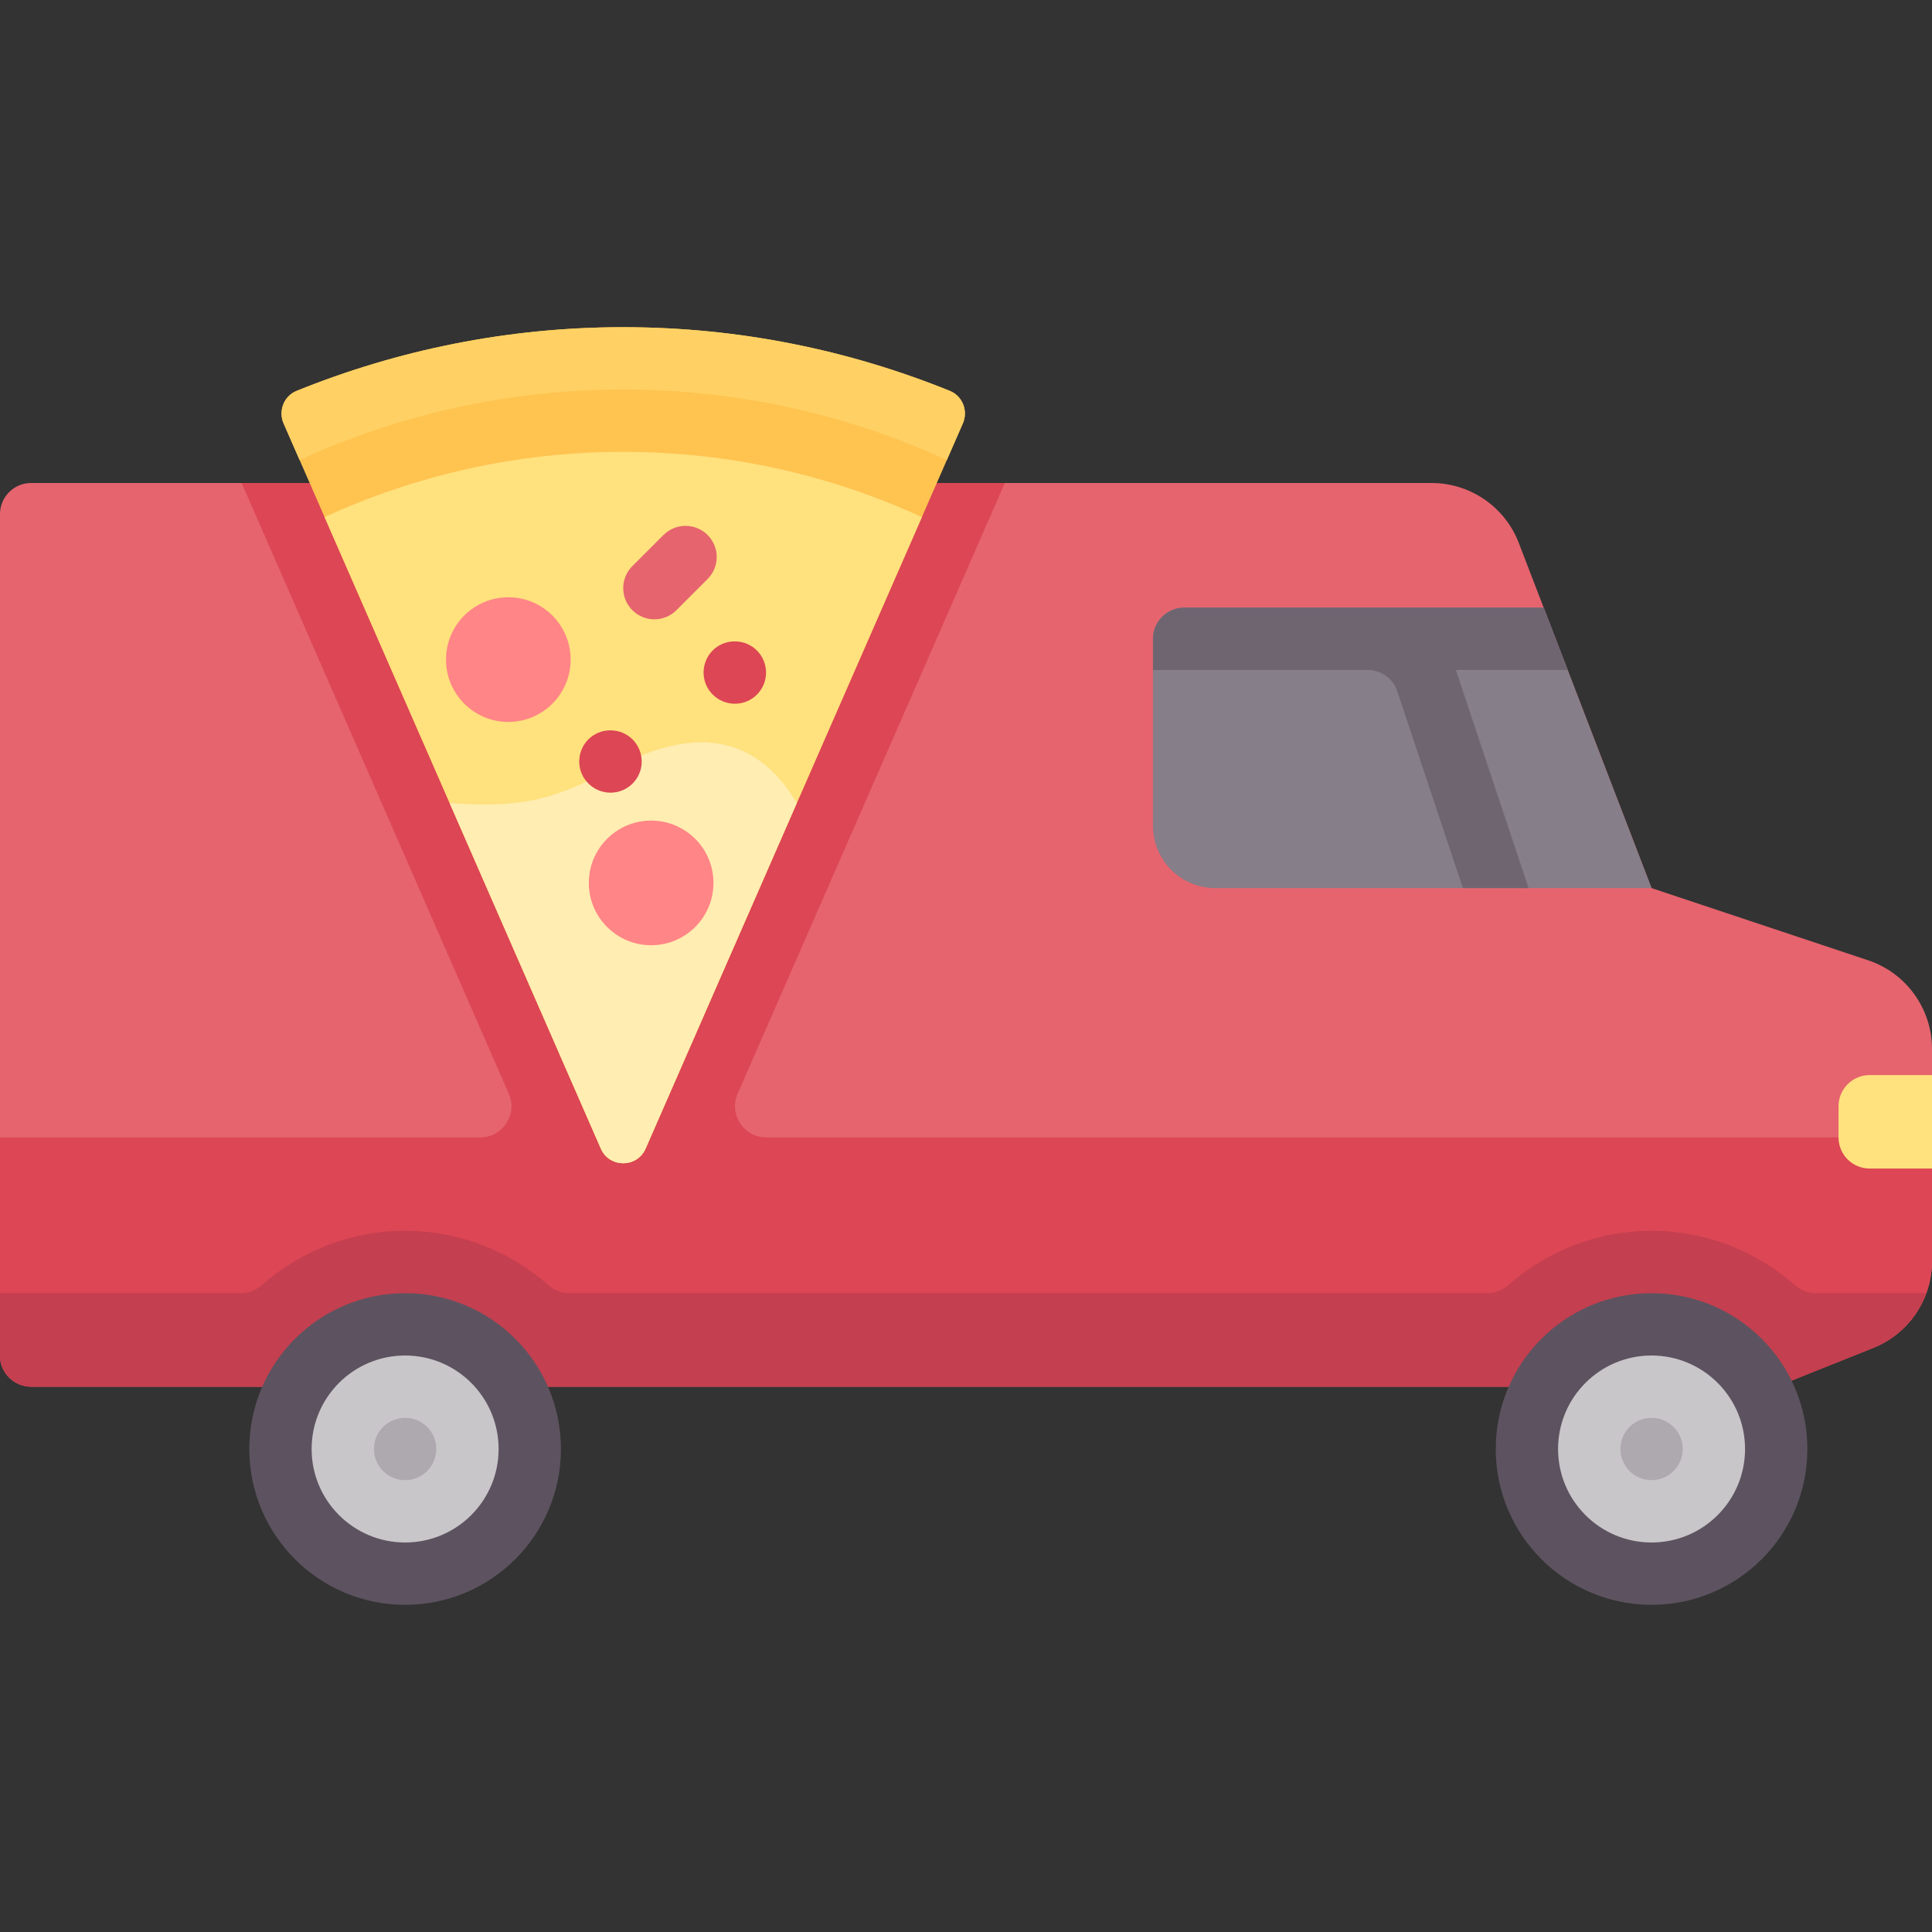 <?xml version="1.0" encoding="iso-8859-1"?>

<svg version="1.1" id="Capa_1" xmlns="http://www.w3.org/2000/svg" xmlns:xlink="http://www.w3.org/1999/xlink" x="0px" y="0px"
	 viewBox="0 0 512 512" style="enable-background:new 0 0 512 512;" xml:space="preserve">
<rect x="0" y="0" width="512" height="512" fill="#333333" stroke="none"/>
<path style="fill:#E6646E;" d="M495.06,254.482l-57.383-19.128l-35.182-91.474c-3.68-9.567-12.872-15.881-23.123-15.881H8.258
	C3.697,128,0,131.697,0,136.258v222.968c0,4.561,3.697,8.258,8.258,8.258H470.71l25.717-10.287
	c9.406-3.762,15.573-12.872,15.573-23.002v-56.209C512,267.322,505.176,257.854,495.06,254.482z"/>
<path style="fill:#DC4655;" d="M195.476,289.851L266.286,128H64.037l70.81,161.851c2.387,5.456-1.61,11.568-7.566,11.568H0v57.806
	c0,4.561,3.697,8.258,8.258,8.258H470.71l25.717-10.287c9.406-3.762,15.573-12.872,15.573-23.002v-32.775H203.042
	C197.086,301.419,193.089,295.307,195.476,289.851z"/>
<path style="fill:#867E88;" d="M305.548,169.29v49.548c0,9.122,7.395,16.516,16.516,16.516h115.613l-28.586-74.323h-95.285
	C309.246,161.032,305.548,164.73,305.548,169.29z"/>
<path style="fill:#FFC350;" d="M75.158,112.214l84.076,192.173c2.261,5.169,9.594,5.169,11.855,0l84.076-192.173
	c1.454-3.324-0.076-7.261-3.438-8.622C224.98,92.761,195.793,86.71,165.161,86.71s-59.819,6.051-86.566,16.882
	C75.233,104.953,73.704,108.89,75.158,112.214z"/>
<path style="fill:#FFE17D;" d="M165.161,119.742c-28.257,0-55.047,6.217-79.148,17.284l73.221,167.361
	c2.261,5.169,9.593,5.169,11.855,0l73.221-167.361C220.209,125.959,193.418,119.742,165.161,119.742z"/>
<path style="fill:#FFEDB1;" d="M165.161,202.323c-14.815,7.235-22.194,12.387-46.002,10.467l40.074,91.598
	c2.261,5.169,9.593,5.169,11.855,0l40.074-91.598C201.806,197.161,187.355,191.484,165.161,202.323z"/>
<g>
	<circle style="fill:#FF8587;" cx="134.71" cy="174.8" r="16.516"/>
	<circle style="fill:#FF8587;" cx="172.56" cy="233.98" r="16.516"/>
</g>
<path style="fill:#E6646E;" d="M173.419,164.129c-2.113,0-4.226-0.806-5.839-2.419c-3.226-3.226-3.226-8.452,0-11.677l8.258-8.258
	c3.226-3.226,8.452-3.226,11.677,0c3.226,3.226,3.226,8.452,0,11.677l-8.258,8.258C177.645,163.323,175.532,164.129,173.419,164.129
	z"/>
<g>
	<path style="fill:#DC4655;" d="M161.801,210.065c-4.565,0-8.298-3.694-8.298-8.258c0-4.565,3.653-8.258,8.218-8.258h0.081
		c4.565,0,8.258,3.694,8.258,8.258C170.059,206.371,166.366,210.065,161.801,210.065z"/>
	<path style="fill:#DC4655;" d="M194.753,186.495c-4.565,0-8.298-3.694-8.298-8.258s3.653-8.258,8.218-8.258h0.081
		c4.565,0,8.258,3.694,8.258,8.258S199.317,186.495,194.753,186.495z"/>
</g>
<path style="fill:#6F6571;" d="M415.444,177.548l-6.352-16.516h-95.285c-4.561,0-8.258,3.697-8.258,8.258v8.258h56.917
	c3.555,0,6.71,2.275,7.834,5.647l17.385,52.16h17.403l-19.267-57.806L415.444,177.548L415.444,177.548z"/>
<path style="fill:#FFD164;" d="M79.393,121.895c26.129-11.954,55.156-18.669,85.768-18.669s59.639,6.715,85.768,18.669l4.235-9.681
	c1.454-3.324-0.076-7.261-3.438-8.622C224.98,92.761,195.793,86.71,165.161,86.71s-59.819,6.051-86.566,16.882
	c-3.362,1.361-4.892,5.299-3.438,8.622L79.393,121.895z"/>
<path style="fill:#FFE17D;" d="M512,309.677h-16.516c-4.561,0-8.258-3.697-8.258-8.258v-8.258c0-4.561,3.697-8.258,8.258-8.258H512
	V309.677z"/>
<path style="fill:#C43F4F;" d="M481.12,342.71c-2.04,0-3.96-0.808-5.494-2.153c-10.149-8.905-23.383-14.363-37.949-14.363
	s-27.8,5.458-37.949,14.363c-1.533,1.345-3.454,2.153-5.494,2.153H150.797c-2.04,0-3.96-0.808-5.494-2.153
	c-10.149-8.905-23.383-14.363-37.949-14.363s-27.8,5.458-37.949,14.363c-1.533,1.345-3.454,2.153-5.494,2.153H0v16.516
	c0,4.561,3.697,8.258,8.258,8.258H470.71l25.717-10.287c6.647-2.659,11.621-8.014,14-14.487H481.12z"/>
<circle style="fill:#5D5360;" cx="107.36" cy="384" r="41.29"/>
<circle style="fill:#C9C6CA;" cx="107.36" cy="384" r="24.774"/>
<circle style="fill:#AEA8AF;" cx="107.36" cy="384" r="8.258"/>
<circle style="fill:#5D5360;" cx="437.68" cy="384" r="41.29"/>
<circle style="fill:#C9C6CA;" cx="437.68" cy="384" r="24.774"/>
<circle style="fill:#AEA8AF;" cx="437.68" cy="384" r="8.258"/>
<g>
</g>
<g>
</g>
<g>
</g>
<g>
</g>
<g>
</g>
<g>
</g>
<g>
</g>
<g>
</g>
<g>
</g>
<g>
</g>
<g>
</g>
<g>
</g>
<g>
</g>
<g>
</g>
<g>
</g>
</svg>
